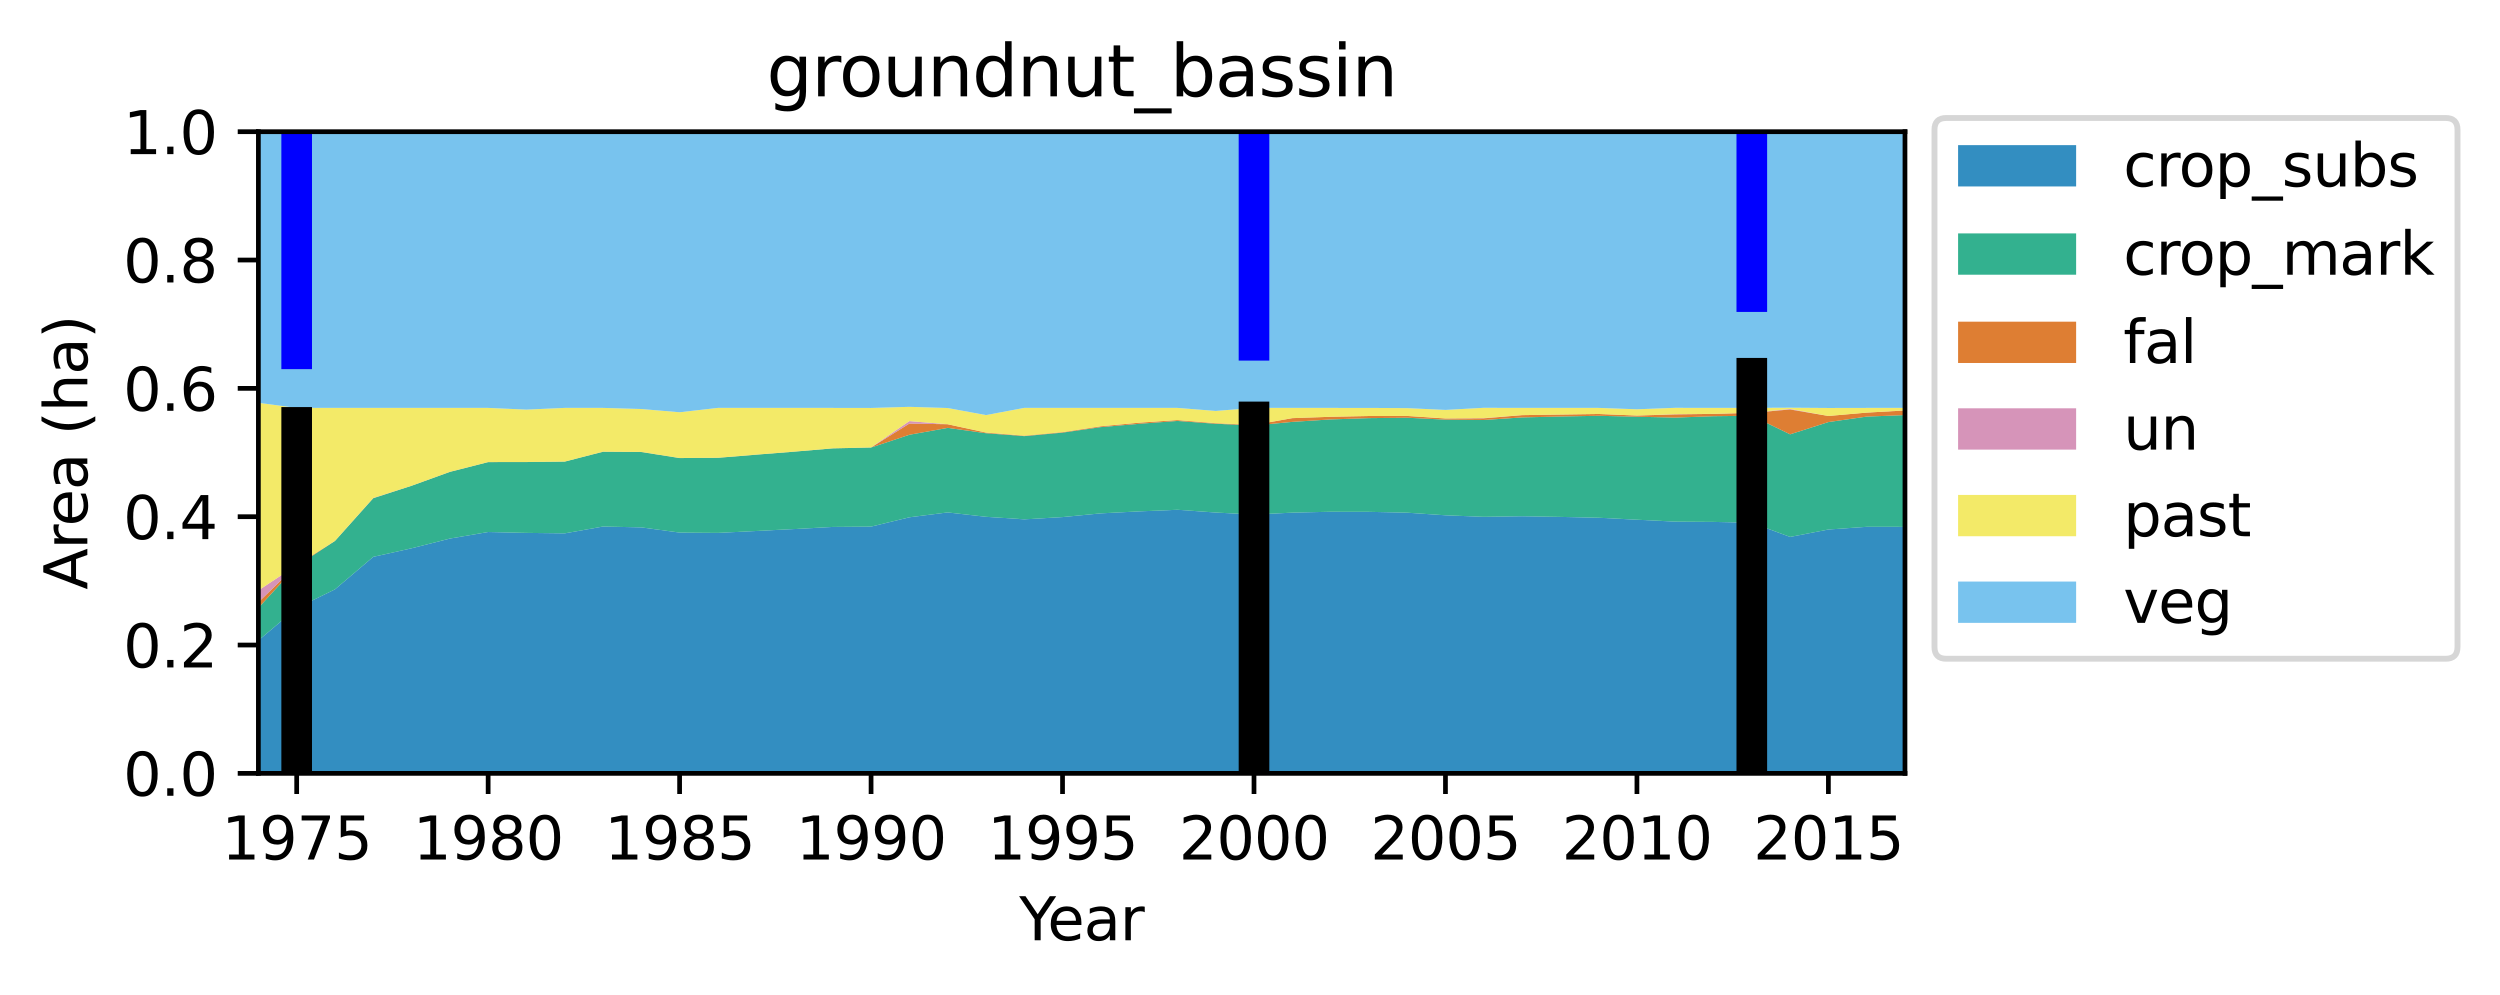 <?xml version="1.0" encoding="utf-8" standalone="no"?>
<!DOCTYPE svg PUBLIC "-//W3C//DTD SVG 1.1//EN"
  "http://www.w3.org/Graphics/SVG/1.1/DTD/svg11.dtd">
<svg xmlns:xlink="http://www.w3.org/1999/xlink" width="423.603pt" height="168.594pt" viewBox="0 0 423.603 168.594" xmlns="http://www.w3.org/2000/svg" version="1.1">
 <defs>
  <style type="text/css">*{stroke-linejoin: round; stroke-linecap: butt}</style>
 </defs>
 <g id="figure_1">
  <g id="patch_1">
   <path d="M 0 168.594 
L 423.603 168.594 
L 423.603 0 
L 0 0 
z
" style="fill: #ffffff"/>
  </g>
  <g id="axes_1">
   <g id="patch_2">
    <path d="M 43.781 131.038 
L 322.781 131.038 
L 322.781 22.318 
L 43.781 22.318 
z
" style="fill: #ffffff"/>
   </g>
   <g id="PolyCollection_1">
    <path d="M 43.781 108.518 
L 43.781 131.038 
L 50.27 131.038 
L 56.758 131.038 
L 63.246 131.038 
L 69.735 131.038 
L 76.223 131.038 
L 82.711 131.038 
L 89.2 131.038 
L 95.688 131.038 
L 102.177 131.038 
L 108.665 131.038 
L 115.153 131.038 
L 121.642 131.038 
L 128.13 131.038 
L 134.618 131.038 
L 141.107 131.038 
L 147.595 131.038 
L 154.084 131.038 
L 160.572 131.038 
L 167.06 131.038 
L 173.549 131.038 
L 180.037 131.038 
L 186.525 131.038 
L 193.014 131.038 
L 199.502 131.038 
L 205.991 131.038 
L 212.479 131.038 
L 218.967 131.038 
L 225.456 131.038 
L 231.944 131.038 
L 238.432 131.038 
L 244.921 131.038 
L 251.409 131.038 
L 257.898 131.038 
L 264.386 131.038 
L 270.874 131.038 
L 277.363 131.038 
L 283.851 131.038 
L 290.339 131.038 
L 296.828 131.038 
L 303.316 131.038 
L 309.805 131.038 
L 316.293 131.038 
L 322.781 131.038 
L 322.781 89.268 
L 322.781 89.268 
L 316.293 89.265 
L 309.805 89.72 
L 303.316 90.977 
L 296.828 88.581 
L 290.339 88.431 
L 283.851 88.385 
L 277.363 88.061 
L 270.874 87.726 
L 264.386 87.584 
L 257.898 87.471 
L 251.409 87.571 
L 244.921 87.312 
L 238.432 86.869 
L 231.944 86.725 
L 225.456 86.711 
L 218.967 86.863 
L 212.479 87.189 
L 205.991 86.843 
L 199.502 86.376 
L 193.014 86.649 
L 186.525 86.984 
L 180.037 87.615 
L 173.549 87.998 
L 167.06 87.566 
L 160.572 86.825 
L 154.084 87.652 
L 147.595 89.228 
L 141.107 89.284 
L 134.618 89.64 
L 128.13 89.967 
L 121.642 90.295 
L 115.153 90.241 
L 108.665 89.361 
L 102.177 89.215 
L 95.688 90.374 
L 89.2 90.293 
L 82.711 90.145 
L 76.223 91.256 
L 69.735 92.902 
L 63.246 94.351 
L 56.758 99.859 
L 50.27 103.044 
L 43.781 108.518 
z
" clip-path="url(#pb9989b14a8)" style="fill: #0072b2; fill-opacity: 0.8"/>
   </g>
   <g id="PolyCollection_2">
    <path d="M 43.781 102.994 
L 43.781 108.518 
L 50.27 103.044 
L 56.758 99.859 
L 63.246 94.351 
L 69.735 92.902 
L 76.223 91.256 
L 82.711 90.145 
L 89.2 90.293 
L 95.688 90.374 
L 102.177 89.215 
L 108.665 89.361 
L 115.153 90.241 
L 121.642 90.295 
L 128.13 89.967 
L 134.618 89.64 
L 141.107 89.284 
L 147.595 89.228 
L 154.084 87.652 
L 160.572 86.825 
L 167.06 87.566 
L 173.549 87.998 
L 180.037 87.615 
L 186.525 86.984 
L 193.014 86.649 
L 199.502 86.376 
L 205.991 86.843 
L 212.479 87.189 
L 218.967 86.863 
L 225.456 86.711 
L 231.944 86.725 
L 238.432 86.869 
L 244.921 87.312 
L 251.409 87.571 
L 257.898 87.471 
L 264.386 87.584 
L 270.874 87.726 
L 277.363 88.061 
L 283.851 88.385 
L 290.339 88.431 
L 296.828 88.581 
L 303.316 90.977 
L 309.805 89.72 
L 316.293 89.265 
L 322.781 89.268 
L 322.781 70.333 
L 322.781 70.333 
L 316.293 70.588 
L 309.805 71.517 
L 303.316 73.592 
L 296.828 70.442 
L 290.339 70.523 
L 283.851 70.756 
L 277.363 70.608 
L 270.874 70.451 
L 264.386 70.573 
L 257.898 70.728 
L 251.409 71.163 
L 244.921 71.105 
L 238.432 70.778 
L 231.944 70.847 
L 225.456 71.068 
L 218.967 71.483 
L 212.479 72.105 
L 205.991 71.804 
L 199.502 71.324 
L 193.014 71.81 
L 186.525 72.369 
L 180.037 73.304 
L 173.549 73.898 
L 167.06 73.404 
L 160.572 72.498 
L 154.084 73.668 
L 147.595 75.826 
L 141.107 75.973 
L 134.618 76.525 
L 128.13 77.042 
L 121.642 77.574 
L 115.153 77.614 
L 108.665 76.593 
L 102.177 76.545 
L 95.688 78.214 
L 89.2 78.29 
L 82.711 78.302 
L 76.223 79.959 
L 69.735 82.309 
L 63.246 84.415 
L 56.758 91.655 
L 50.27 95.911 
L 43.781 102.994 
z
" clip-path="url(#pb9989b14a8)" style="fill: #009e73; fill-opacity: 0.8"/>
   </g>
   <g id="PolyCollection_3">
    <path d="M 43.781 102.049 
L 43.781 102.994 
L 50.27 95.911 
L 56.758 91.655 
L 63.246 84.415 
L 69.735 82.309 
L 76.223 79.959 
L 82.711 78.302 
L 89.2 78.29 
L 95.688 78.214 
L 102.177 76.545 
L 108.665 76.593 
L 115.153 77.614 
L 121.642 77.574 
L 128.13 77.042 
L 134.618 76.525 
L 141.107 75.973 
L 147.595 75.826 
L 154.084 73.668 
L 160.572 72.498 
L 167.06 73.404 
L 173.549 73.898 
L 180.037 73.304 
L 186.525 72.369 
L 193.014 71.81 
L 199.502 71.324 
L 205.991 71.804 
L 212.479 72.105 
L 218.967 71.483 
L 225.456 71.068 
L 231.944 70.847 
L 238.432 70.778 
L 244.921 71.105 
L 251.409 71.163 
L 257.898 70.728 
L 264.386 70.573 
L 270.874 70.451 
L 277.363 70.608 
L 283.851 70.756 
L 290.339 70.523 
L 296.828 70.442 
L 303.316 73.592 
L 309.805 71.517 
L 316.293 70.588 
L 322.781 70.333 
L 322.781 69.548 
L 322.781 69.548 
L 316.293 69.913 
L 309.805 70.481 
L 303.316 69.378 
L 296.828 69.951 
L 290.339 70.128 
L 283.851 70.216 
L 277.363 70.41 
L 270.874 70.144 
L 264.386 70.244 
L 257.898 70.342 
L 251.409 70.881 
L 244.921 70.907 
L 238.432 70.476 
L 231.944 70.489 
L 225.456 70.619 
L 218.967 70.851 
L 212.479 72.01 
L 205.991 71.708 
L 199.502 71.175 
L 193.014 71.62 
L 186.525 72.232 
L 180.037 73.22 
L 173.549 73.823 
L 167.06 73.294 
L 160.572 71.883 
L 154.084 71.771 
L 147.595 75.814 
L 141.107 75.961 
L 134.618 76.515 
L 128.13 77.027 
L 121.642 77.56 
L 115.153 77.603 
L 108.665 76.573 
L 102.177 76.524 
L 95.688 78.208 
L 89.2 78.278 
L 82.711 78.289 
L 76.223 79.939 
L 69.735 82.301 
L 63.246 84.393 
L 56.758 91.649 
L 50.27 95.737 
L 43.781 102.049 
z
" clip-path="url(#pb9989b14a8)" style="fill: #d55e00; fill-opacity: 0.8"/>
   </g>
   <g id="PolyCollection_4">
    <path d="M 43.781 100.045 
L 43.781 102.049 
L 50.27 95.737 
L 56.758 91.649 
L 63.246 84.393 
L 69.735 82.301 
L 76.223 79.939 
L 82.711 78.289 
L 89.2 78.278 
L 95.688 78.208 
L 102.177 76.524 
L 108.665 76.573 
L 115.153 77.603 
L 121.642 77.56 
L 128.13 77.027 
L 134.618 76.515 
L 141.107 75.961 
L 147.595 75.814 
L 154.084 71.771 
L 160.572 71.883 
L 167.06 73.294 
L 173.549 73.823 
L 180.037 73.22 
L 186.525 72.232 
L 193.014 71.62 
L 199.502 71.175 
L 205.991 71.708 
L 212.479 72.01 
L 218.967 70.851 
L 225.456 70.619 
L 231.944 70.489 
L 238.432 70.476 
L 244.921 70.907 
L 251.409 70.881 
L 257.898 70.342 
L 264.386 70.244 
L 270.874 70.144 
L 277.363 70.41 
L 283.851 70.216 
L 290.339 70.128 
L 296.828 69.951 
L 303.316 69.378 
L 309.805 70.481 
L 316.293 69.913 
L 322.781 69.548 
L 322.781 69.532 
L 322.781 69.532 
L 316.293 69.913 
L 309.805 70.481 
L 303.316 69.292 
L 296.828 69.937 
L 290.339 70.128 
L 283.851 70.182 
L 277.363 70.41 
L 270.874 70.144 
L 264.386 70.244 
L 257.898 70.337 
L 251.409 70.844 
L 244.921 70.907 
L 238.432 70.476 
L 231.944 70.489 
L 225.456 70.619 
L 218.967 70.843 
L 212.479 72.009 
L 205.991 71.708 
L 199.502 71.175 
L 193.014 71.62 
L 186.525 72.221 
L 180.037 73.218 
L 173.549 73.823 
L 167.06 73.294 
L 160.572 71.883 
L 154.084 71.349 
L 147.595 75.814 
L 141.107 75.961 
L 134.618 76.515 
L 128.13 77.027 
L 121.642 77.56 
L 115.153 77.603 
L 108.665 76.573 
L 102.177 76.523 
L 95.688 78.208 
L 89.2 78.278 
L 82.711 78.289 
L 76.223 79.939 
L 69.735 82.301 
L 63.246 84.375 
L 56.758 91.649 
L 50.27 95.737 
L 43.781 100.045 
z
" clip-path="url(#pb9989b14a8)" style="fill: #cc79a7; fill-opacity: 0.8"/>
   </g>
   <g id="PolyCollection_5">
    <path d="M 43.781 68.253 
L 43.781 100.045 
L 50.27 95.737 
L 56.758 91.649 
L 63.246 84.375 
L 69.735 82.301 
L 76.223 79.939 
L 82.711 78.289 
L 89.2 78.278 
L 95.688 78.208 
L 102.177 76.523 
L 108.665 76.573 
L 115.153 77.603 
L 121.642 77.56 
L 128.13 77.027 
L 134.618 76.515 
L 141.107 75.961 
L 147.595 75.814 
L 154.084 71.349 
L 160.572 71.883 
L 167.06 73.294 
L 173.549 73.823 
L 180.037 73.218 
L 186.525 72.221 
L 193.014 71.62 
L 199.502 71.175 
L 205.991 71.708 
L 212.479 72.009 
L 218.967 70.843 
L 225.456 70.619 
L 231.944 70.489 
L 238.432 70.476 
L 244.921 70.907 
L 251.409 70.844 
L 257.898 70.337 
L 264.386 70.244 
L 270.874 70.144 
L 277.363 70.41 
L 283.851 70.182 
L 290.339 70.128 
L 296.828 69.937 
L 303.316 69.292 
L 309.805 70.481 
L 316.293 69.913 
L 322.781 69.532 
L 322.781 69.108 
L 322.781 69.108 
L 316.293 69.115 
L 309.805 69.129 
L 303.316 69.078 
L 296.828 69.109 
L 290.339 69.115 
L 283.851 69.101 
L 277.363 69.35 
L 270.874 69.115 
L 264.386 69.115 
L 257.898 69.113 
L 251.409 69.099 
L 244.921 69.457 
L 238.432 69.156 
L 231.944 69.116 
L 225.456 69.115 
L 218.967 69.112 
L 212.479 69.115 
L 205.991 69.631 
L 199.502 69.115 
L 193.014 69.115 
L 186.525 69.111 
L 180.037 69.114 
L 173.549 69.115 
L 167.06 70.332 
L 160.572 69.135 
L 154.084 68.934 
L 147.595 69.127 
L 141.107 69.115 
L 134.618 69.115 
L 128.13 69.115 
L 121.642 69.115 
L 115.153 69.854 
L 108.665 69.304 
L 102.177 69.115 
L 95.688 69.115 
L 89.2 69.405 
L 82.711 69.115 
L 76.223 69.115 
L 69.735 69.115 
L 63.246 69.108 
L 56.758 69.115 
L 50.27 69.115 
L 43.781 68.253 
z
" clip-path="url(#pb9989b14a8)" style="fill: #f0e442; fill-opacity: 0.8"/>
   </g>
   <g id="PolyCollection_6">
    <path d="M 43.781 22.318 
L 43.781 68.253 
L 50.27 69.115 
L 56.758 69.115 
L 63.246 69.108 
L 69.735 69.115 
L 76.223 69.115 
L 82.711 69.115 
L 89.2 69.405 
L 95.688 69.115 
L 102.177 69.115 
L 108.665 69.304 
L 115.153 69.854 
L 121.642 69.115 
L 128.13 69.115 
L 134.618 69.115 
L 141.107 69.115 
L 147.595 69.127 
L 154.084 68.934 
L 160.572 69.135 
L 167.06 70.332 
L 173.549 69.115 
L 180.037 69.114 
L 186.525 69.111 
L 193.014 69.115 
L 199.502 69.115 
L 205.991 69.631 
L 212.479 69.115 
L 218.967 69.112 
L 225.456 69.115 
L 231.944 69.116 
L 238.432 69.156 
L 244.921 69.457 
L 251.409 69.099 
L 257.898 69.113 
L 264.386 69.115 
L 270.874 69.115 
L 277.363 69.35 
L 283.851 69.101 
L 290.339 69.115 
L 296.828 69.109 
L 303.316 69.078 
L 309.805 69.129 
L 316.293 69.115 
L 322.781 69.108 
L 322.781 22.318 
L 322.781 22.318 
L 316.293 22.318 
L 309.805 22.318 
L 303.316 22.318 
L 296.828 22.318 
L 290.339 22.318 
L 283.851 22.318 
L 277.363 22.318 
L 270.874 22.318 
L 264.386 22.318 
L 257.898 22.318 
L 251.409 22.318 
L 244.921 22.318 
L 238.432 22.318 
L 231.944 22.318 
L 225.456 22.318 
L 218.967 22.318 
L 212.479 22.318 
L 205.991 22.318 
L 199.502 22.318 
L 193.014 22.318 
L 186.525 22.318 
L 180.037 22.318 
L 173.549 22.318 
L 167.06 22.318 
L 160.572 22.318 
L 154.084 22.318 
L 147.595 22.318 
L 141.107 22.318 
L 134.618 22.318 
L 128.13 22.318 
L 121.642 22.318 
L 115.153 22.318 
L 108.665 22.318 
L 102.177 22.318 
L 95.688 22.318 
L 89.2 22.318 
L 82.711 22.318 
L 76.223 22.318 
L 69.735 22.318 
L 63.246 22.318 
L 56.758 22.318 
L 50.27 22.318 
L 43.781 22.318 
z
" clip-path="url(#pb9989b14a8)" style="fill: #56b4e9; fill-opacity: 0.8"/>
   </g>
   <g id="patch_3">
    <path d="M 47.674 131.038 
L 52.865 131.038 
L 52.865 68.976 
L 47.674 68.976 
z
" clip-path="url(#pb9989b14a8)"/>
   </g>
   <g id="patch_4">
    <path d="M 209.884 131.038 
L 215.074 131.038 
L 215.074 68.043 
L 209.884 68.043 
z
" clip-path="url(#pb9989b14a8)"/>
   </g>
   <g id="patch_5">
    <path d="M 294.232 131.038 
L 299.423 131.038 
L 299.423 60.649 
L 294.232 60.649 
z
" clip-path="url(#pb9989b14a8)"/>
   </g>
   <g id="patch_6">
    <path d="M 47.674 62.549 
L 52.865 62.549 
L 52.865 22.318 
L 47.674 22.318 
z
" clip-path="url(#pb9989b14a8)" style="fill: #0000ff"/>
   </g>
   <g id="patch_7">
    <path d="M 209.884 61.106 
L 215.074 61.106 
L 215.074 22.318 
L 209.884 22.318 
z
" clip-path="url(#pb9989b14a8)" style="fill: #0000ff"/>
   </g>
   <g id="patch_8">
    <path d="M 294.232 52.855 
L 299.423 52.855 
L 299.423 22.318 
L 294.232 22.318 
z
" clip-path="url(#pb9989b14a8)" style="fill: #0000ff"/>
   </g>
   <g id="matplotlib.axis_1">
    <g id="xtick_1">
     <g id="line2d_1">
      <defs>
       <path id="mc7726b6294" d="M 0 0 
L 0 3.5 
" style="stroke: #000000; stroke-width: 0.8"/>
      </defs>
      <g>
       <use xlink:href="#mc7726b6294" x="50.27" y="131.038" style="stroke: #000000; stroke-width: 0.8"/>
      </g>
     </g>
     <g id="text_1">
      <!-- 1975 -->
      <g transform="translate(37.545 145.637) scale(0.1 -0.1)">
       <defs>
        <path id="DejaVuSans-31" d="M 794 531 
L 1825 531 
L 1825 4091 
L 703 3866 
L 703 4441 
L 1819 4666 
L 2450 4666 
L 2450 531 
L 3481 531 
L 3481 0 
L 794 0 
L 794 531 
z
" transform="scale(0.016)"/>
        <path id="DejaVuSans-39" d="M 703 97 
L 703 672 
Q 941 559 1184 500 
Q 1428 441 1663 441 
Q 2288 441 2617 861 
Q 2947 1281 2994 2138 
Q 2813 1869 2534 1725 
Q 2256 1581 1919 1581 
Q 1219 1581 811 2004 
Q 403 2428 403 3163 
Q 403 3881 828 4315 
Q 1253 4750 1959 4750 
Q 2769 4750 3195 4129 
Q 3622 3509 3622 2328 
Q 3622 1225 3098 567 
Q 2575 -91 1691 -91 
Q 1453 -91 1209 -44 
Q 966 3 703 97 
z
M 1959 2075 
Q 2384 2075 2632 2365 
Q 2881 2656 2881 3163 
Q 2881 3666 2632 3958 
Q 2384 4250 1959 4250 
Q 1534 4250 1286 3958 
Q 1038 3666 1038 3163 
Q 1038 2656 1286 2365 
Q 1534 2075 1959 2075 
z
" transform="scale(0.016)"/>
        <path id="DejaVuSans-37" d="M 525 4666 
L 3525 4666 
L 3525 4397 
L 1831 0 
L 1172 0 
L 2766 4134 
L 525 4134 
L 525 4666 
z
" transform="scale(0.016)"/>
        <path id="DejaVuSans-35" d="M 691 4666 
L 3169 4666 
L 3169 4134 
L 1269 4134 
L 1269 2991 
Q 1406 3038 1543 3061 
Q 1681 3084 1819 3084 
Q 2600 3084 3056 2656 
Q 3513 2228 3513 1497 
Q 3513 744 3044 326 
Q 2575 -91 1722 -91 
Q 1428 -91 1123 -41 
Q 819 9 494 109 
L 494 744 
Q 775 591 1075 516 
Q 1375 441 1709 441 
Q 2250 441 2565 725 
Q 2881 1009 2881 1497 
Q 2881 1984 2565 2268 
Q 2250 2553 1709 2553 
Q 1456 2553 1204 2497 
Q 953 2441 691 2322 
L 691 4666 
z
" transform="scale(0.016)"/>
       </defs>
       <use xlink:href="#DejaVuSans-31"/>
       <use xlink:href="#DejaVuSans-39" x="63.623"/>
       <use xlink:href="#DejaVuSans-37" x="127.246"/>
       <use xlink:href="#DejaVuSans-35" x="190.869"/>
      </g>
     </g>
    </g>
    <g id="xtick_2">
     <g id="line2d_2">
      <g>
       <use xlink:href="#mc7726b6294" x="82.711" y="131.038" style="stroke: #000000; stroke-width: 0.8"/>
      </g>
     </g>
     <g id="text_2">
      <!-- 1980 -->
      <g transform="translate(69.986 145.637) scale(0.1 -0.1)">
       <defs>
        <path id="DejaVuSans-38" d="M 2034 2216 
Q 1584 2216 1326 1975 
Q 1069 1734 1069 1313 
Q 1069 891 1326 650 
Q 1584 409 2034 409 
Q 2484 409 2743 651 
Q 3003 894 3003 1313 
Q 3003 1734 2745 1975 
Q 2488 2216 2034 2216 
z
M 1403 2484 
Q 997 2584 770 2862 
Q 544 3141 544 3541 
Q 544 4100 942 4425 
Q 1341 4750 2034 4750 
Q 2731 4750 3128 4425 
Q 3525 4100 3525 3541 
Q 3525 3141 3298 2862 
Q 3072 2584 2669 2484 
Q 3125 2378 3379 2068 
Q 3634 1759 3634 1313 
Q 3634 634 3220 271 
Q 2806 -91 2034 -91 
Q 1263 -91 848 271 
Q 434 634 434 1313 
Q 434 1759 690 2068 
Q 947 2378 1403 2484 
z
M 1172 3481 
Q 1172 3119 1398 2916 
Q 1625 2713 2034 2713 
Q 2441 2713 2670 2916 
Q 2900 3119 2900 3481 
Q 2900 3844 2670 4047 
Q 2441 4250 2034 4250 
Q 1625 4250 1398 4047 
Q 1172 3844 1172 3481 
z
" transform="scale(0.016)"/>
        <path id="DejaVuSans-30" d="M 2034 4250 
Q 1547 4250 1301 3770 
Q 1056 3291 1056 2328 
Q 1056 1369 1301 889 
Q 1547 409 2034 409 
Q 2525 409 2770 889 
Q 3016 1369 3016 2328 
Q 3016 3291 2770 3770 
Q 2525 4250 2034 4250 
z
M 2034 4750 
Q 2819 4750 3233 4129 
Q 3647 3509 3647 2328 
Q 3647 1150 3233 529 
Q 2819 -91 2034 -91 
Q 1250 -91 836 529 
Q 422 1150 422 2328 
Q 422 3509 836 4129 
Q 1250 4750 2034 4750 
z
" transform="scale(0.016)"/>
       </defs>
       <use xlink:href="#DejaVuSans-31"/>
       <use xlink:href="#DejaVuSans-39" x="63.623"/>
       <use xlink:href="#DejaVuSans-38" x="127.246"/>
       <use xlink:href="#DejaVuSans-30" x="190.869"/>
      </g>
     </g>
    </g>
    <g id="xtick_3">
     <g id="line2d_3">
      <g>
       <use xlink:href="#mc7726b6294" x="115.153" y="131.038" style="stroke: #000000; stroke-width: 0.8"/>
      </g>
     </g>
     <g id="text_3">
      <!-- 1985 -->
      <g transform="translate(102.428 145.637) scale(0.1 -0.1)">
       <use xlink:href="#DejaVuSans-31"/>
       <use xlink:href="#DejaVuSans-39" x="63.623"/>
       <use xlink:href="#DejaVuSans-38" x="127.246"/>
       <use xlink:href="#DejaVuSans-35" x="190.869"/>
      </g>
     </g>
    </g>
    <g id="xtick_4">
     <g id="line2d_4">
      <g>
       <use xlink:href="#mc7726b6294" x="147.595" y="131.038" style="stroke: #000000; stroke-width: 0.8"/>
      </g>
     </g>
     <g id="text_4">
      <!-- 1990 -->
      <g transform="translate(134.87 145.637) scale(0.1 -0.1)">
       <use xlink:href="#DejaVuSans-31"/>
       <use xlink:href="#DejaVuSans-39" x="63.623"/>
       <use xlink:href="#DejaVuSans-39" x="127.246"/>
       <use xlink:href="#DejaVuSans-30" x="190.869"/>
      </g>
     </g>
    </g>
    <g id="xtick_5">
     <g id="line2d_5">
      <g>
       <use xlink:href="#mc7726b6294" x="180.037" y="131.038" style="stroke: #000000; stroke-width: 0.8"/>
      </g>
     </g>
     <g id="text_5">
      <!-- 1995 -->
      <g transform="translate(167.312 145.637) scale(0.1 -0.1)">
       <use xlink:href="#DejaVuSans-31"/>
       <use xlink:href="#DejaVuSans-39" x="63.623"/>
       <use xlink:href="#DejaVuSans-39" x="127.246"/>
       <use xlink:href="#DejaVuSans-35" x="190.869"/>
      </g>
     </g>
    </g>
    <g id="xtick_6">
     <g id="line2d_6">
      <g>
       <use xlink:href="#mc7726b6294" x="212.479" y="131.038" style="stroke: #000000; stroke-width: 0.8"/>
      </g>
     </g>
     <g id="text_6">
      <!-- 2000 -->
      <g transform="translate(199.754 145.637) scale(0.1 -0.1)">
       <defs>
        <path id="DejaVuSans-32" d="M 1228 531 
L 3431 531 
L 3431 0 
L 469 0 
L 469 531 
Q 828 903 1448 1529 
Q 2069 2156 2228 2338 
Q 2531 2678 2651 2914 
Q 2772 3150 2772 3378 
Q 2772 3750 2511 3984 
Q 2250 4219 1831 4219 
Q 1534 4219 1204 4116 
Q 875 4013 500 3803 
L 500 4441 
Q 881 4594 1212 4672 
Q 1544 4750 1819 4750 
Q 2544 4750 2975 4387 
Q 3406 4025 3406 3419 
Q 3406 3131 3298 2873 
Q 3191 2616 2906 2266 
Q 2828 2175 2409 1742 
Q 1991 1309 1228 531 
z
" transform="scale(0.016)"/>
       </defs>
       <use xlink:href="#DejaVuSans-32"/>
       <use xlink:href="#DejaVuSans-30" x="63.623"/>
       <use xlink:href="#DejaVuSans-30" x="127.246"/>
       <use xlink:href="#DejaVuSans-30" x="190.869"/>
      </g>
     </g>
    </g>
    <g id="xtick_7">
     <g id="line2d_7">
      <g>
       <use xlink:href="#mc7726b6294" x="244.921" y="131.038" style="stroke: #000000; stroke-width: 0.8"/>
      </g>
     </g>
     <g id="text_7">
      <!-- 2005 -->
      <g transform="translate(232.196 145.637) scale(0.1 -0.1)">
       <use xlink:href="#DejaVuSans-32"/>
       <use xlink:href="#DejaVuSans-30" x="63.623"/>
       <use xlink:href="#DejaVuSans-30" x="127.246"/>
       <use xlink:href="#DejaVuSans-35" x="190.869"/>
      </g>
     </g>
    </g>
    <g id="xtick_8">
     <g id="line2d_8">
      <g>
       <use xlink:href="#mc7726b6294" x="277.363" y="131.038" style="stroke: #000000; stroke-width: 0.8"/>
      </g>
     </g>
     <g id="text_8">
      <!-- 2010 -->
      <g transform="translate(264.638 145.637) scale(0.1 -0.1)">
       <use xlink:href="#DejaVuSans-32"/>
       <use xlink:href="#DejaVuSans-30" x="63.623"/>
       <use xlink:href="#DejaVuSans-31" x="127.246"/>
       <use xlink:href="#DejaVuSans-30" x="190.869"/>
      </g>
     </g>
    </g>
    <g id="xtick_9">
     <g id="line2d_9">
      <g>
       <use xlink:href="#mc7726b6294" x="309.805" y="131.038" style="stroke: #000000; stroke-width: 0.8"/>
      </g>
     </g>
     <g id="text_9">
      <!-- 2015 -->
      <g transform="translate(297.08 145.637) scale(0.1 -0.1)">
       <use xlink:href="#DejaVuSans-32"/>
       <use xlink:href="#DejaVuSans-30" x="63.623"/>
       <use xlink:href="#DejaVuSans-31" x="127.246"/>
       <use xlink:href="#DejaVuSans-35" x="190.869"/>
      </g>
     </g>
    </g>
    <g id="text_10">
     <!-- Year -->
     <g transform="translate(172.694 159.315) scale(0.1 -0.1)">
      <defs>
       <path id="DejaVuSans-59" d="M -13 4666 
L 666 4666 
L 1959 2747 
L 3244 4666 
L 3922 4666 
L 2272 2222 
L 2272 0 
L 1638 0 
L 1638 2222 
L -13 4666 
z
" transform="scale(0.016)"/>
       <path id="DejaVuSans-65" d="M 3597 1894 
L 3597 1613 
L 953 1613 
Q 991 1019 1311 708 
Q 1631 397 2203 397 
Q 2534 397 2845 478 
Q 3156 559 3463 722 
L 3463 178 
Q 3153 47 2828 -22 
Q 2503 -91 2169 -91 
Q 1331 -91 842 396 
Q 353 884 353 1716 
Q 353 2575 817 3079 
Q 1281 3584 2069 3584 
Q 2775 3584 3186 3129 
Q 3597 2675 3597 1894 
z
M 3022 2063 
Q 3016 2534 2758 2815 
Q 2500 3097 2075 3097 
Q 1594 3097 1305 2825 
Q 1016 2553 972 2059 
L 3022 2063 
z
" transform="scale(0.016)"/>
       <path id="DejaVuSans-61" d="M 2194 1759 
Q 1497 1759 1228 1600 
Q 959 1441 959 1056 
Q 959 750 1161 570 
Q 1363 391 1709 391 
Q 2188 391 2477 730 
Q 2766 1069 2766 1631 
L 2766 1759 
L 2194 1759 
z
M 3341 1997 
L 3341 0 
L 2766 0 
L 2766 531 
Q 2569 213 2275 61 
Q 1981 -91 1556 -91 
Q 1019 -91 701 211 
Q 384 513 384 1019 
Q 384 1609 779 1909 
Q 1175 2209 1959 2209 
L 2766 2209 
L 2766 2266 
Q 2766 2663 2505 2880 
Q 2244 3097 1772 3097 
Q 1472 3097 1187 3025 
Q 903 2953 641 2809 
L 641 3341 
Q 956 3463 1253 3523 
Q 1550 3584 1831 3584 
Q 2591 3584 2966 3190 
Q 3341 2797 3341 1997 
z
" transform="scale(0.016)"/>
       <path id="DejaVuSans-72" d="M 2631 2963 
Q 2534 3019 2420 3045 
Q 2306 3072 2169 3072 
Q 1681 3072 1420 2755 
Q 1159 2438 1159 1844 
L 1159 0 
L 581 0 
L 581 3500 
L 1159 3500 
L 1159 2956 
Q 1341 3275 1631 3429 
Q 1922 3584 2338 3584 
Q 2397 3584 2469 3576 
Q 2541 3569 2628 3553 
L 2631 2963 
z
" transform="scale(0.016)"/>
      </defs>
      <use xlink:href="#DejaVuSans-59"/>
      <use xlink:href="#DejaVuSans-65" x="47.834"/>
      <use xlink:href="#DejaVuSans-61" x="109.357"/>
      <use xlink:href="#DejaVuSans-72" x="170.637"/>
     </g>
    </g>
   </g>
   <g id="matplotlib.axis_2">
    <g id="ytick_1">
     <g id="line2d_10">
      <defs>
       <path id="mecd1e46421" d="M 0 0 
L -3.5 0 
" style="stroke: #000000; stroke-width: 0.8"/>
      </defs>
      <g>
       <use xlink:href="#mecd1e46421" x="43.781" y="131.038" style="stroke: #000000; stroke-width: 0.8"/>
      </g>
     </g>
     <g id="text_11">
      <!-- 0.0 -->
      <g transform="translate(20.878 134.837) scale(0.1 -0.1)">
       <defs>
        <path id="DejaVuSans-2e" d="M 684 794 
L 1344 794 
L 1344 0 
L 684 0 
L 684 794 
z
" transform="scale(0.016)"/>
       </defs>
       <use xlink:href="#DejaVuSans-30"/>
       <use xlink:href="#DejaVuSans-2e" x="63.623"/>
       <use xlink:href="#DejaVuSans-30" x="95.41"/>
      </g>
     </g>
    </g>
    <g id="ytick_2">
     <g id="line2d_11">
      <g>
       <use xlink:href="#mecd1e46421" x="43.781" y="109.294" style="stroke: #000000; stroke-width: 0.8"/>
      </g>
     </g>
     <g id="text_12">
      <!-- 0.2 -->
      <g transform="translate(20.878 113.093) scale(0.1 -0.1)">
       <use xlink:href="#DejaVuSans-30"/>
       <use xlink:href="#DejaVuSans-2e" x="63.623"/>
       <use xlink:href="#DejaVuSans-32" x="95.41"/>
      </g>
     </g>
    </g>
    <g id="ytick_3">
     <g id="line2d_12">
      <g>
       <use xlink:href="#mecd1e46421" x="43.781" y="87.55" style="stroke: #000000; stroke-width: 0.8"/>
      </g>
     </g>
     <g id="text_13">
      <!-- 0.4 -->
      <g transform="translate(20.878 91.349) scale(0.1 -0.1)">
       <defs>
        <path id="DejaVuSans-34" d="M 2419 4116 
L 825 1625 
L 2419 1625 
L 2419 4116 
z
M 2253 4666 
L 3047 4666 
L 3047 1625 
L 3713 1625 
L 3713 1100 
L 3047 1100 
L 3047 0 
L 2419 0 
L 2419 1100 
L 313 1100 
L 313 1709 
L 2253 4666 
z
" transform="scale(0.016)"/>
       </defs>
       <use xlink:href="#DejaVuSans-30"/>
       <use xlink:href="#DejaVuSans-2e" x="63.623"/>
       <use xlink:href="#DejaVuSans-34" x="95.41"/>
      </g>
     </g>
    </g>
    <g id="ytick_4">
     <g id="line2d_13">
      <g>
       <use xlink:href="#mecd1e46421" x="43.781" y="65.806" style="stroke: #000000; stroke-width: 0.8"/>
      </g>
     </g>
     <g id="text_14">
      <!-- 0.6 -->
      <g transform="translate(20.878 69.605) scale(0.1 -0.1)">
       <defs>
        <path id="DejaVuSans-36" d="M 2113 2584 
Q 1688 2584 1439 2293 
Q 1191 2003 1191 1497 
Q 1191 994 1439 701 
Q 1688 409 2113 409 
Q 2538 409 2786 701 
Q 3034 994 3034 1497 
Q 3034 2003 2786 2293 
Q 2538 2584 2113 2584 
z
M 3366 4563 
L 3366 3988 
Q 3128 4100 2886 4159 
Q 2644 4219 2406 4219 
Q 1781 4219 1451 3797 
Q 1122 3375 1075 2522 
Q 1259 2794 1537 2939 
Q 1816 3084 2150 3084 
Q 2853 3084 3261 2657 
Q 3669 2231 3669 1497 
Q 3669 778 3244 343 
Q 2819 -91 2113 -91 
Q 1303 -91 875 529 
Q 447 1150 447 2328 
Q 447 3434 972 4092 
Q 1497 4750 2381 4750 
Q 2619 4750 2861 4703 
Q 3103 4656 3366 4563 
z
" transform="scale(0.016)"/>
       </defs>
       <use xlink:href="#DejaVuSans-30"/>
       <use xlink:href="#DejaVuSans-2e" x="63.623"/>
       <use xlink:href="#DejaVuSans-36" x="95.41"/>
      </g>
     </g>
    </g>
    <g id="ytick_5">
     <g id="line2d_14">
      <g>
       <use xlink:href="#mecd1e46421" x="43.781" y="44.062" style="stroke: #000000; stroke-width: 0.8"/>
      </g>
     </g>
     <g id="text_15">
      <!-- 0.8 -->
      <g transform="translate(20.878 47.861) scale(0.1 -0.1)">
       <use xlink:href="#DejaVuSans-30"/>
       <use xlink:href="#DejaVuSans-2e" x="63.623"/>
       <use xlink:href="#DejaVuSans-38" x="95.41"/>
      </g>
     </g>
    </g>
    <g id="ytick_6">
     <g id="line2d_15">
      <g>
       <use xlink:href="#mecd1e46421" x="43.781" y="22.318" style="stroke: #000000; stroke-width: 0.8"/>
      </g>
     </g>
     <g id="text_16">
      <!-- 1.0 -->
      <g transform="translate(20.878 26.117) scale(0.1 -0.1)">
       <use xlink:href="#DejaVuSans-31"/>
       <use xlink:href="#DejaVuSans-2e" x="63.623"/>
       <use xlink:href="#DejaVuSans-30" x="95.41"/>
      </g>
     </g>
    </g>
    <g id="text_17">
     <!-- Area (ha) -->
     <g transform="translate(14.798 99.905) rotate(-90) scale(0.1 -0.1)">
      <defs>
       <path id="DejaVuSans-41" d="M 2188 4044 
L 1331 1722 
L 3047 1722 
L 2188 4044 
z
M 1831 4666 
L 2547 4666 
L 4325 0 
L 3669 0 
L 3244 1197 
L 1141 1197 
L 716 0 
L 50 0 
L 1831 4666 
z
" transform="scale(0.016)"/>
       <path id="DejaVuSans-20" transform="scale(0.016)"/>
       <path id="DejaVuSans-28" d="M 1984 4856 
Q 1566 4138 1362 3434 
Q 1159 2731 1159 2009 
Q 1159 1288 1364 580 
Q 1569 -128 1984 -844 
L 1484 -844 
Q 1016 -109 783 600 
Q 550 1309 550 2009 
Q 550 2706 781 3412 
Q 1013 4119 1484 4856 
L 1984 4856 
z
" transform="scale(0.016)"/>
       <path id="DejaVuSans-68" d="M 3513 2113 
L 3513 0 
L 2938 0 
L 2938 2094 
Q 2938 2591 2744 2837 
Q 2550 3084 2163 3084 
Q 1697 3084 1428 2787 
Q 1159 2491 1159 1978 
L 1159 0 
L 581 0 
L 581 4863 
L 1159 4863 
L 1159 2956 
Q 1366 3272 1645 3428 
Q 1925 3584 2291 3584 
Q 2894 3584 3203 3211 
Q 3513 2838 3513 2113 
z
" transform="scale(0.016)"/>
       <path id="DejaVuSans-29" d="M 513 4856 
L 1013 4856 
Q 1481 4119 1714 3412 
Q 1947 2706 1947 2009 
Q 1947 1309 1714 600 
Q 1481 -109 1013 -844 
L 513 -844 
Q 928 -128 1133 580 
Q 1338 1288 1338 2009 
Q 1338 2731 1133 3434 
Q 928 4138 513 4856 
z
" transform="scale(0.016)"/>
      </defs>
      <use xlink:href="#DejaVuSans-41"/>
      <use xlink:href="#DejaVuSans-72" x="68.408"/>
      <use xlink:href="#DejaVuSans-65" x="107.271"/>
      <use xlink:href="#DejaVuSans-61" x="168.795"/>
      <use xlink:href="#DejaVuSans-20" x="230.074"/>
      <use xlink:href="#DejaVuSans-28" x="261.861"/>
      <use xlink:href="#DejaVuSans-68" x="300.875"/>
      <use xlink:href="#DejaVuSans-61" x="364.254"/>
      <use xlink:href="#DejaVuSans-29" x="425.533"/>
     </g>
    </g>
   </g>
   <g id="patch_9">
    <path d="M 43.781 131.038 
L 43.781 22.318 
" style="fill: none; stroke: #000000; stroke-width: 0.8; stroke-linejoin: miter; stroke-linecap: square"/>
   </g>
   <g id="patch_10">
    <path d="M 322.781 131.038 
L 322.781 22.318 
" style="fill: none; stroke: #000000; stroke-width: 0.8; stroke-linejoin: miter; stroke-linecap: square"/>
   </g>
   <g id="patch_11">
    <path d="M 43.781 131.038 
L 322.781 131.038 
" style="fill: none; stroke: #000000; stroke-width: 0.8; stroke-linejoin: miter; stroke-linecap: square"/>
   </g>
   <g id="patch_12">
    <path d="M 43.781 22.318 
L 322.781 22.318 
" style="fill: none; stroke: #000000; stroke-width: 0.8; stroke-linejoin: miter; stroke-linecap: square"/>
   </g>
   <g id="text_18">
    <!-- groundnut_bassin -->
    <g transform="translate(129.892 16.318) scale(0.12 -0.12)">
     <defs>
      <path id="DejaVuSans-67" d="M 2906 1791 
Q 2906 2416 2648 2759 
Q 2391 3103 1925 3103 
Q 1463 3103 1205 2759 
Q 947 2416 947 1791 
Q 947 1169 1205 825 
Q 1463 481 1925 481 
Q 2391 481 2648 825 
Q 2906 1169 2906 1791 
z
M 3481 434 
Q 3481 -459 3084 -895 
Q 2688 -1331 1869 -1331 
Q 1566 -1331 1297 -1286 
Q 1028 -1241 775 -1147 
L 775 -588 
Q 1028 -725 1275 -790 
Q 1522 -856 1778 -856 
Q 2344 -856 2625 -561 
Q 2906 -266 2906 331 
L 2906 616 
Q 2728 306 2450 153 
Q 2172 0 1784 0 
Q 1141 0 747 490 
Q 353 981 353 1791 
Q 353 2603 747 3093 
Q 1141 3584 1784 3584 
Q 2172 3584 2450 3431 
Q 2728 3278 2906 2969 
L 2906 3500 
L 3481 3500 
L 3481 434 
z
" transform="scale(0.016)"/>
      <path id="DejaVuSans-6f" d="M 1959 3097 
Q 1497 3097 1228 2736 
Q 959 2375 959 1747 
Q 959 1119 1226 758 
Q 1494 397 1959 397 
Q 2419 397 2687 759 
Q 2956 1122 2956 1747 
Q 2956 2369 2687 2733 
Q 2419 3097 1959 3097 
z
M 1959 3584 
Q 2709 3584 3137 3096 
Q 3566 2609 3566 1747 
Q 3566 888 3137 398 
Q 2709 -91 1959 -91 
Q 1206 -91 779 398 
Q 353 888 353 1747 
Q 353 2609 779 3096 
Q 1206 3584 1959 3584 
z
" transform="scale(0.016)"/>
      <path id="DejaVuSans-75" d="M 544 1381 
L 544 3500 
L 1119 3500 
L 1119 1403 
Q 1119 906 1312 657 
Q 1506 409 1894 409 
Q 2359 409 2629 706 
Q 2900 1003 2900 1516 
L 2900 3500 
L 3475 3500 
L 3475 0 
L 2900 0 
L 2900 538 
Q 2691 219 2414 64 
Q 2138 -91 1772 -91 
Q 1169 -91 856 284 
Q 544 659 544 1381 
z
M 1991 3584 
L 1991 3584 
z
" transform="scale(0.016)"/>
      <path id="DejaVuSans-6e" d="M 3513 2113 
L 3513 0 
L 2938 0 
L 2938 2094 
Q 2938 2591 2744 2837 
Q 2550 3084 2163 3084 
Q 1697 3084 1428 2787 
Q 1159 2491 1159 1978 
L 1159 0 
L 581 0 
L 581 3500 
L 1159 3500 
L 1159 2956 
Q 1366 3272 1645 3428 
Q 1925 3584 2291 3584 
Q 2894 3584 3203 3211 
Q 3513 2838 3513 2113 
z
" transform="scale(0.016)"/>
      <path id="DejaVuSans-64" d="M 2906 2969 
L 2906 4863 
L 3481 4863 
L 3481 0 
L 2906 0 
L 2906 525 
Q 2725 213 2448 61 
Q 2172 -91 1784 -91 
Q 1150 -91 751 415 
Q 353 922 353 1747 
Q 353 2572 751 3078 
Q 1150 3584 1784 3584 
Q 2172 3584 2448 3432 
Q 2725 3281 2906 2969 
z
M 947 1747 
Q 947 1113 1208 752 
Q 1469 391 1925 391 
Q 2381 391 2643 752 
Q 2906 1113 2906 1747 
Q 2906 2381 2643 2742 
Q 2381 3103 1925 3103 
Q 1469 3103 1208 2742 
Q 947 2381 947 1747 
z
" transform="scale(0.016)"/>
      <path id="DejaVuSans-74" d="M 1172 4494 
L 1172 3500 
L 2356 3500 
L 2356 3053 
L 1172 3053 
L 1172 1153 
Q 1172 725 1289 603 
Q 1406 481 1766 481 
L 2356 481 
L 2356 0 
L 1766 0 
Q 1100 0 847 248 
Q 594 497 594 1153 
L 594 3053 
L 172 3053 
L 172 3500 
L 594 3500 
L 594 4494 
L 1172 4494 
z
" transform="scale(0.016)"/>
      <path id="DejaVuSans-5f" d="M 3263 -1063 
L 3263 -1509 
L -63 -1509 
L -63 -1063 
L 3263 -1063 
z
" transform="scale(0.016)"/>
      <path id="DejaVuSans-62" d="M 3116 1747 
Q 3116 2381 2855 2742 
Q 2594 3103 2138 3103 
Q 1681 3103 1420 2742 
Q 1159 2381 1159 1747 
Q 1159 1113 1420 752 
Q 1681 391 2138 391 
Q 2594 391 2855 752 
Q 3116 1113 3116 1747 
z
M 1159 2969 
Q 1341 3281 1617 3432 
Q 1894 3584 2278 3584 
Q 2916 3584 3314 3078 
Q 3713 2572 3713 1747 
Q 3713 922 3314 415 
Q 2916 -91 2278 -91 
Q 1894 -91 1617 61 
Q 1341 213 1159 525 
L 1159 0 
L 581 0 
L 581 4863 
L 1159 4863 
L 1159 2969 
z
" transform="scale(0.016)"/>
      <path id="DejaVuSans-73" d="M 2834 3397 
L 2834 2853 
Q 2591 2978 2328 3040 
Q 2066 3103 1784 3103 
Q 1356 3103 1142 2972 
Q 928 2841 928 2578 
Q 928 2378 1081 2264 
Q 1234 2150 1697 2047 
L 1894 2003 
Q 2506 1872 2764 1633 
Q 3022 1394 3022 966 
Q 3022 478 2636 193 
Q 2250 -91 1575 -91 
Q 1294 -91 989 -36 
Q 684 19 347 128 
L 347 722 
Q 666 556 975 473 
Q 1284 391 1588 391 
Q 1994 391 2212 530 
Q 2431 669 2431 922 
Q 2431 1156 2273 1281 
Q 2116 1406 1581 1522 
L 1381 1569 
Q 847 1681 609 1914 
Q 372 2147 372 2553 
Q 372 3047 722 3315 
Q 1072 3584 1716 3584 
Q 2034 3584 2315 3537 
Q 2597 3491 2834 3397 
z
" transform="scale(0.016)"/>
      <path id="DejaVuSans-69" d="M 603 3500 
L 1178 3500 
L 1178 0 
L 603 0 
L 603 3500 
z
M 603 4863 
L 1178 4863 
L 1178 4134 
L 603 4134 
L 603 4863 
z
" transform="scale(0.016)"/>
     </defs>
     <use xlink:href="#DejaVuSans-67"/>
     <use xlink:href="#DejaVuSans-72" x="63.477"/>
     <use xlink:href="#DejaVuSans-6f" x="102.34"/>
     <use xlink:href="#DejaVuSans-75" x="163.521"/>
     <use xlink:href="#DejaVuSans-6e" x="226.9"/>
     <use xlink:href="#DejaVuSans-64" x="290.279"/>
     <use xlink:href="#DejaVuSans-6e" x="353.756"/>
     <use xlink:href="#DejaVuSans-75" x="417.135"/>
     <use xlink:href="#DejaVuSans-74" x="480.514"/>
     <use xlink:href="#DejaVuSans-5f" x="519.723"/>
     <use xlink:href="#DejaVuSans-62" x="569.723"/>
     <use xlink:href="#DejaVuSans-61" x="633.199"/>
     <use xlink:href="#DejaVuSans-73" x="694.479"/>
     <use xlink:href="#DejaVuSans-73" x="746.578"/>
     <use xlink:href="#DejaVuSans-69" x="798.678"/>
     <use xlink:href="#DejaVuSans-6e" x="826.461"/>
    </g>
   </g>
   <g id="legend_1">
    <g id="patch_13">
     <path d="M 329.781 111.619 
L 414.403 111.619 
Q 416.403 111.619 416.403 109.619 
L 416.403 21.994 
Q 416.403 19.994 414.403 19.994 
L 329.781 19.994 
Q 327.781 19.994 327.781 21.994 
L 327.781 109.619 
Q 327.781 111.619 329.781 111.619 
z
" style="fill: #ffffff; opacity: 0.8; stroke: #cccccc; stroke-linejoin: miter"/>
    </g>
    <g id="patch_14">
     <path d="M 331.781 31.592 
L 351.781 31.592 
L 351.781 24.592 
L 331.781 24.592 
z
" style="fill: #0072b2; fill-opacity: 0.8"/>
    </g>
    <g id="text_19">
     <!-- crop_subs -->
     <g transform="translate(359.781 31.592) scale(0.1 -0.1)">
      <defs>
       <path id="DejaVuSans-63" d="M 3122 3366 
L 3122 2828 
Q 2878 2963 2633 3030 
Q 2388 3097 2138 3097 
Q 1578 3097 1268 2742 
Q 959 2388 959 1747 
Q 959 1106 1268 751 
Q 1578 397 2138 397 
Q 2388 397 2633 464 
Q 2878 531 3122 666 
L 3122 134 
Q 2881 22 2623 -34 
Q 2366 -91 2075 -91 
Q 1284 -91 818 406 
Q 353 903 353 1747 
Q 353 2603 823 3093 
Q 1294 3584 2113 3584 
Q 2378 3584 2631 3529 
Q 2884 3475 3122 3366 
z
" transform="scale(0.016)"/>
       <path id="DejaVuSans-70" d="M 1159 525 
L 1159 -1331 
L 581 -1331 
L 581 3500 
L 1159 3500 
L 1159 2969 
Q 1341 3281 1617 3432 
Q 1894 3584 2278 3584 
Q 2916 3584 3314 3078 
Q 3713 2572 3713 1747 
Q 3713 922 3314 415 
Q 2916 -91 2278 -91 
Q 1894 -91 1617 61 
Q 1341 213 1159 525 
z
M 3116 1747 
Q 3116 2381 2855 2742 
Q 2594 3103 2138 3103 
Q 1681 3103 1420 2742 
Q 1159 2381 1159 1747 
Q 1159 1113 1420 752 
Q 1681 391 2138 391 
Q 2594 391 2855 752 
Q 3116 1113 3116 1747 
z
" transform="scale(0.016)"/>
      </defs>
      <use xlink:href="#DejaVuSans-63"/>
      <use xlink:href="#DejaVuSans-72" x="54.98"/>
      <use xlink:href="#DejaVuSans-6f" x="93.844"/>
      <use xlink:href="#DejaVuSans-70" x="155.025"/>
      <use xlink:href="#DejaVuSans-5f" x="218.502"/>
      <use xlink:href="#DejaVuSans-73" x="268.502"/>
      <use xlink:href="#DejaVuSans-75" x="320.602"/>
      <use xlink:href="#DejaVuSans-62" x="383.98"/>
      <use xlink:href="#DejaVuSans-73" x="447.457"/>
     </g>
    </g>
    <g id="patch_15">
     <path d="M 331.781 46.548 
L 351.781 46.548 
L 351.781 39.548 
L 331.781 39.548 
z
" style="fill: #009e73; fill-opacity: 0.8"/>
    </g>
    <g id="text_20">
     <!-- crop_mark -->
     <g transform="translate(359.781 46.548) scale(0.1 -0.1)">
      <defs>
       <path id="DejaVuSans-6d" d="M 3328 2828 
Q 3544 3216 3844 3400 
Q 4144 3584 4550 3584 
Q 5097 3584 5394 3201 
Q 5691 2819 5691 2113 
L 5691 0 
L 5113 0 
L 5113 2094 
Q 5113 2597 4934 2840 
Q 4756 3084 4391 3084 
Q 3944 3084 3684 2787 
Q 3425 2491 3425 1978 
L 3425 0 
L 2847 0 
L 2847 2094 
Q 2847 2600 2669 2842 
Q 2491 3084 2119 3084 
Q 1678 3084 1418 2786 
Q 1159 2488 1159 1978 
L 1159 0 
L 581 0 
L 581 3500 
L 1159 3500 
L 1159 2956 
Q 1356 3278 1631 3431 
Q 1906 3584 2284 3584 
Q 2666 3584 2933 3390 
Q 3200 3197 3328 2828 
z
" transform="scale(0.016)"/>
       <path id="DejaVuSans-6b" d="M 581 4863 
L 1159 4863 
L 1159 1991 
L 2875 3500 
L 3609 3500 
L 1753 1863 
L 3688 0 
L 2938 0 
L 1159 1709 
L 1159 0 
L 581 0 
L 581 4863 
z
" transform="scale(0.016)"/>
      </defs>
      <use xlink:href="#DejaVuSans-63"/>
      <use xlink:href="#DejaVuSans-72" x="54.98"/>
      <use xlink:href="#DejaVuSans-6f" x="93.844"/>
      <use xlink:href="#DejaVuSans-70" x="155.025"/>
      <use xlink:href="#DejaVuSans-5f" x="218.502"/>
      <use xlink:href="#DejaVuSans-6d" x="268.502"/>
      <use xlink:href="#DejaVuSans-61" x="365.914"/>
      <use xlink:href="#DejaVuSans-72" x="427.193"/>
      <use xlink:href="#DejaVuSans-6b" x="468.307"/>
     </g>
    </g>
    <g id="patch_16">
     <path d="M 331.781 61.505 
L 351.781 61.505 
L 351.781 54.505 
L 331.781 54.505 
z
" style="fill: #d55e00; fill-opacity: 0.8"/>
    </g>
    <g id="text_21">
     <!-- fal -->
     <g transform="translate(359.781 61.505) scale(0.1 -0.1)">
      <defs>
       <path id="DejaVuSans-66" d="M 2375 4863 
L 2375 4384 
L 1825 4384 
Q 1516 4384 1395 4259 
Q 1275 4134 1275 3809 
L 1275 3500 
L 2222 3500 
L 2222 3053 
L 1275 3053 
L 1275 0 
L 697 0 
L 697 3053 
L 147 3053 
L 147 3500 
L 697 3500 
L 697 3744 
Q 697 4328 969 4595 
Q 1241 4863 1831 4863 
L 2375 4863 
z
" transform="scale(0.016)"/>
       <path id="DejaVuSans-6c" d="M 603 4863 
L 1178 4863 
L 1178 0 
L 603 0 
L 603 4863 
z
" transform="scale(0.016)"/>
      </defs>
      <use xlink:href="#DejaVuSans-66"/>
      <use xlink:href="#DejaVuSans-61" x="35.205"/>
      <use xlink:href="#DejaVuSans-6c" x="96.484"/>
     </g>
    </g>
    <g id="patch_17">
     <path d="M 331.781 76.183 
L 351.781 76.183 
L 351.781 69.183 
L 331.781 69.183 
z
" style="fill: #cc79a7; fill-opacity: 0.8"/>
    </g>
    <g id="text_22">
     <!-- un -->
     <g transform="translate(359.781 76.183) scale(0.1 -0.1)">
      <use xlink:href="#DejaVuSans-75"/>
      <use xlink:href="#DejaVuSans-6e" x="63.379"/>
     </g>
    </g>
    <g id="patch_18">
     <path d="M 331.781 90.861 
L 351.781 90.861 
L 351.781 83.861 
L 331.781 83.861 
z
" style="fill: #f0e442; fill-opacity: 0.8"/>
    </g>
    <g id="text_23">
     <!-- past -->
     <g transform="translate(359.781 90.861) scale(0.1 -0.1)">
      <use xlink:href="#DejaVuSans-70"/>
      <use xlink:href="#DejaVuSans-61" x="63.477"/>
      <use xlink:href="#DejaVuSans-73" x="124.756"/>
      <use xlink:href="#DejaVuSans-74" x="176.855"/>
     </g>
    </g>
    <g id="patch_19">
     <path d="M 331.781 105.539 
L 351.781 105.539 
L 351.781 98.539 
L 331.781 98.539 
z
" style="fill: #56b4e9; fill-opacity: 0.8"/>
    </g>
    <g id="text_24">
     <!-- veg -->
     <g transform="translate(359.781 105.539) scale(0.1 -0.1)">
      <defs>
       <path id="DejaVuSans-76" d="M 191 3500 
L 800 3500 
L 1894 563 
L 2988 3500 
L 3597 3500 
L 2284 0 
L 1503 0 
L 191 3500 
z
" transform="scale(0.016)"/>
      </defs>
      <use xlink:href="#DejaVuSans-76"/>
      <use xlink:href="#DejaVuSans-65" x="59.18"/>
      <use xlink:href="#DejaVuSans-67" x="120.703"/>
     </g>
    </g>
   </g>
  </g>
 </g>
 <defs>
  <clipPath id="pb9989b14a8">
   <rect x="43.781" y="22.318" width="279" height="108.72"/>
  </clipPath>
 </defs>
</svg>
